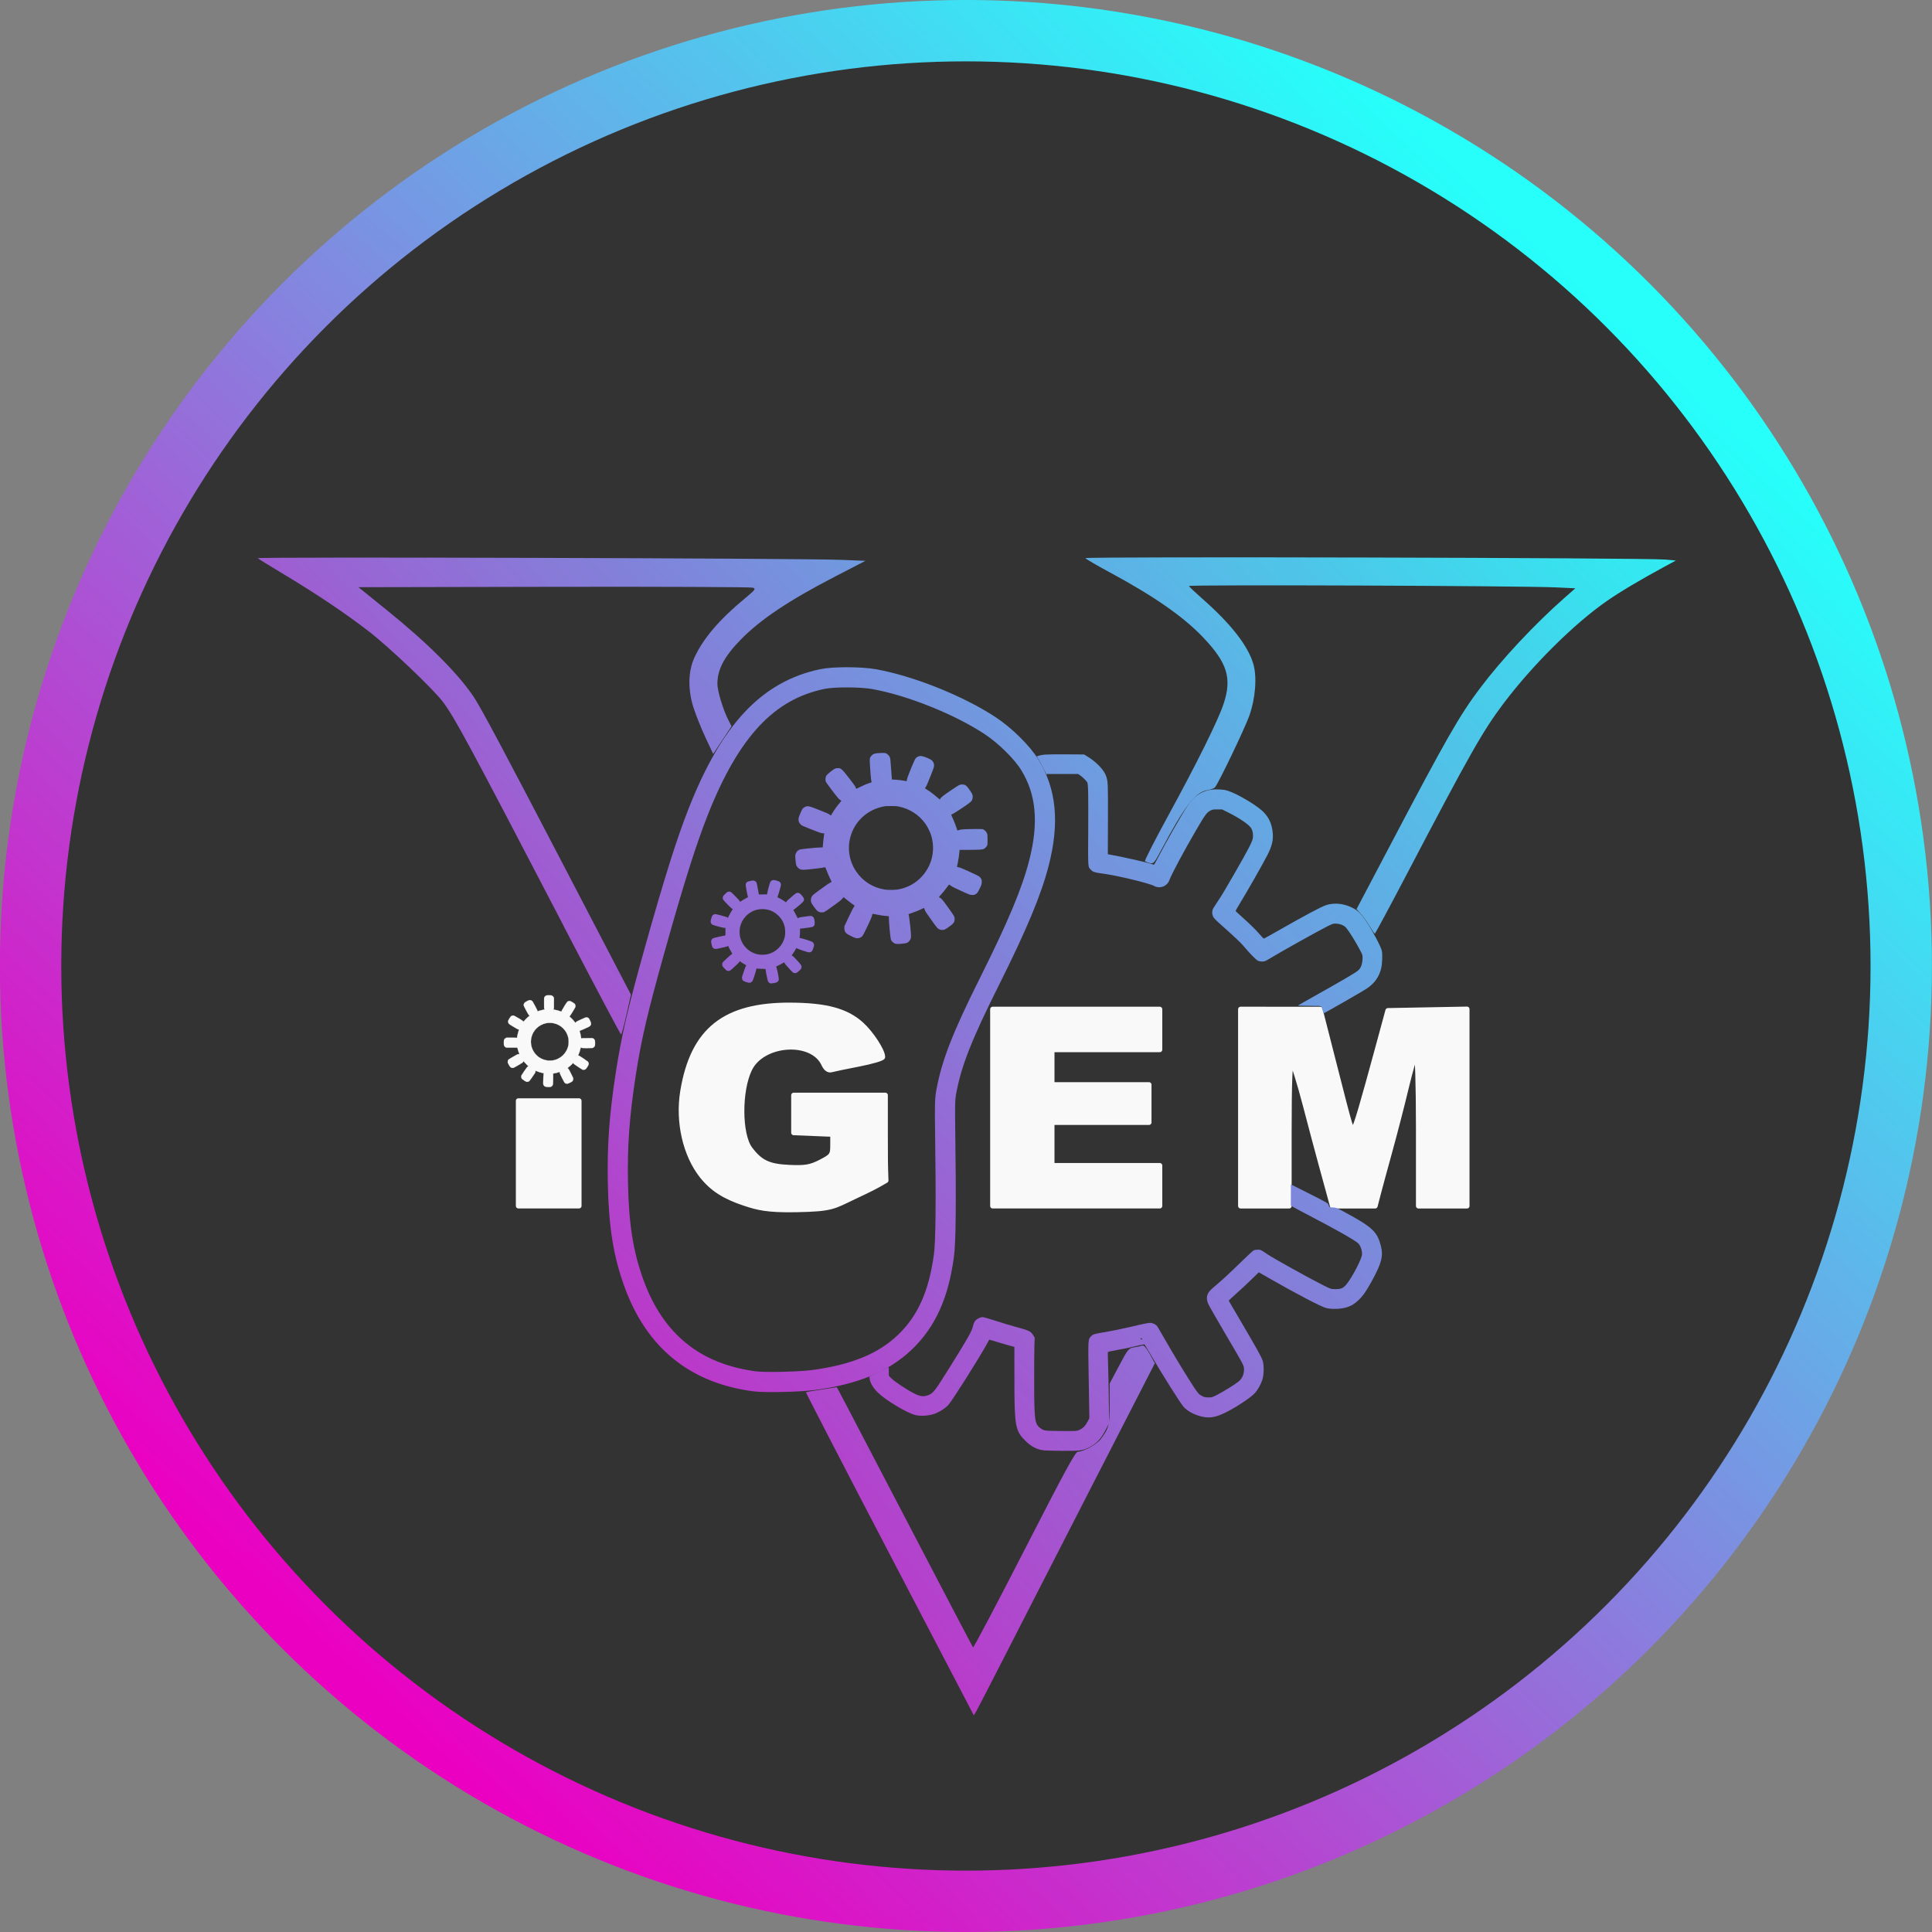 <?xml version="1.0" encoding="UTF-8"?>
<svg width="64mm" height="64mm" version="1.1" viewBox="0 0 64 64" xmlns="http://www.w3.org/2000/svg" xmlns:cc="http://creativecommons.org/ns#" xmlns:dc="http://purl.org/dc/elements/1.1/" xmlns:rdf="http://www.w3.org/1999/02/22-rdf-syntax-ns#" xmlns:xlink="http://www.w3.org/1999/xlink">
 <rect x="0" y="0" width="64" height="64" fill="#808080" stroke="none"/>
 <defs>
  <linearGradient id="linearGradient4354" x1="83.645" x2="119.4" y1="193.81" y2="164.33" gradientUnits="userSpaceOnUse" xlink:href="#linearGradient48403"/>
  <linearGradient id="linearGradient48403">
   <stop stop-color="#eb00c2" offset="0"/>
   <stop stop-color="#26fffa" offset="1"/>
  </linearGradient>
  <linearGradient id="linearGradient5158" x1="85.532" x2="118.41" y1="191.12" y2="160.13" gradientUnits="userSpaceOnUse" xlink:href="#linearGradient48403"/>
  <linearGradient id="linearGradient4342" x1="84.661" x2="118.34" y1="190.39" y2="159.7" gradientUnits="userSpaceOnUse" xlink:href="#linearGradient48403"/>
  <linearGradient id="linearGradient5166" x1="84.153" x2="119.07" y1="189.89" y2="159.99" gradientUnits="userSpaceOnUse" xlink:href="#linearGradient48403"/>
  <linearGradient id="linearGradient5170" x1="86.258" x2="117.18" y1="191.48" y2="158.53" gradientUnits="userSpaceOnUse" xlink:href="#linearGradient48403"/>
  <linearGradient id="linearGradient4350" x1="84.952" x2="118.2" y1="190.61" y2="158.97" gradientUnits="userSpaceOnUse" xlink:href="#linearGradient48403"/>
  <linearGradient id="linearGradient4883" x1="37.001" x2="79.057" y1="216.61" y2="171.84" gradientTransform="translate(-146.72 -124.9)" gradientUnits="userSpaceOnUse" xlink:href="#linearGradient48403"/>
 </defs>
 <g transform="translate(120.22 -37.396)">
  <circle cx="-88.223" cy="69.396" r="30.984" enable-background="new" fill="#333" stroke="url(#linearGradient4883)" stroke-linecap="round" stroke-width="2.033" style="paint-order:normal"/>
  <g transform="translate(-146.72 -124.9)" enable-background="new" opacity=".97">
   <g stroke-linecap="round">
    <g transform="matrix(.334 0 0 .334 23.656 148.9)" fill="#fff" opacity="1" stroke="#fff" stroke-linejoin="round" stroke-width=".5">
     <path d="m59.928 154.5v-5.212l6.014-3.8e-4v10.423l-6.014 0.001z" opacity="1"/>
     <path d="m82.382 159.46c-2.013-0.664-3.234-1.448-4.251-2.733-1.655-2.089-2.398-5.377-1.898-8.396 1.004-6.066 4.167-8.579 10.736-8.532 3.51 0.025 5.495 0.568 6.979 1.909 0.974 0.88 2.108 2.619 2.108 3.234 0 0.133-1.052 0.445-2.339 0.694-1.286 0.249-2.529 0.508-2.762 0.575-0.264 0.076-0.538-0.13-0.73-0.551-1.138-2.497-6.064-2.179-7.361 0.476-1.049 2.148-1.029 6.49 0.037 7.918 1.005 1.346 1.847 1.745 3.879 1.838 1.597 0.073 2.129-0.017 3.127-0.53 1.122-0.576 1.203-0.69 1.203-1.687v-1.069l-3.875-0.157v-3.718h9.087v4.101c0 2.383 4e-3 2.75 0.061 4.356-1.195 0.702-1.509 0.837-3.136 1.61-2.108 1.002-2.185 1.217-5.745 1.288-2.942 0.059-3.888-0.221-5.122-0.628z" opacity="1"/>
     <path d="m106.97 149.96v-9.755h16.571v4.009h-10.691v3.474h9.622v3.742h-9.622v4.276h10.691v4.009h-16.571z" opacity="1"/>
     <path d="m131.56 149.96v-9.755l7.884 2e-3 1.313 5.144c1.799 7.051 1.776 6.974 2.027 6.713 0.219-0.229 0.794-2.176 2.514-8.518l0.87-3.207 7.843-0.148v19.525h-4.811v-7.671c0-4.456-0.099-7.564-0.236-7.417-0.13 0.14-0.566 1.637-0.97 3.328-0.403 1.69-1.133 4.517-1.62 6.281s-1.018 3.718-1.179 4.343l-0.292 1.136h-4.235l-0.307-1.136c-0.169-0.625-0.539-1.978-0.823-3.007-0.284-1.029-0.984-3.661-1.557-5.849-0.572-2.188-1.168-4.106-1.325-4.263-0.202-0.202-0.285 1.838-0.285 6.985v7.27h-4.811z" opacity="1"/>
    </g>
    <path d="m44.617 198.3c-0.048-3e-3 -0.07-0.012-0.093-0.037-0.025-0.028-0.029-0.042-0.029-0.1-7.1e-5 -0.11 0.008-0.287 0.014-0.3 0.004-0.01 0.004-0.014 8.15e-4 -0.015-0.003-5.4e-4 -0.027-7e-3 -0.054-0.012-0.054-0.012-0.136-0.038-0.184-0.059l-0.032-0.014-0.003 0.029c-0.001 0.016-0.005 0.033-0.008 0.038-0.003 5e-3 -0.045 0.068-0.094 0.139-0.094 0.137-0.104 0.148-0.14 0.159-0.025 8e-3 -0.043 7e-3 -0.067-1e-3 -0.021-8e-3 -0.115-0.071-0.133-0.09-0.028-0.029-0.036-0.08-0.02-0.117 0.009-0.021 0.165-0.25 0.184-0.27 0.007-8e-3 0.02-0.018 0.029-0.023l0.017-0.01-0.054-0.053c-0.03-0.029-0.066-0.068-0.082-0.086l-0.028-0.034-0.008 0.019c-0.005 0.01-0.014 0.025-0.022 0.032-0.015 0.015-0.273 0.165-0.297 0.173-0.023 8e-3 -0.065 4e-3 -0.085-9e-3 -0.025-0.015-0.038-0.031-0.071-0.088-0.036-0.063-0.04-0.074-0.038-0.107 0.002-0.031 0.011-0.052 0.031-0.071 0.008-8e-3 0.072-0.047 0.142-0.087 0.167-0.096 0.15-0.088 0.186-0.088l0.03-6e-5 -0.006-0.014c-0.017-0.039-0.035-0.095-0.049-0.148-0.013-0.052-0.016-0.059-0.022-0.057-4e-3 1e-3 -0.086 1e-3 -0.183 1e-3l-0.175 1.4e-4 -0.02-0.01c-0.025-0.013-0.043-0.032-0.054-0.057-0.009-0.018-0.009-0.025-0.009-0.095 0-0.064 0.001-0.078 0.007-0.093 0.011-0.027 0.032-0.049 0.057-0.062l0.023-0.012 0.162 1e-3c0.089 5.4e-4 0.167 1e-3 0.174 4e-3 0.015 3e-3 0.013 7e-3 0.023-0.058 0.008-0.052 0.029-0.133 0.046-0.182l0.014-0.038h-0.013c-0.023 0-0.044-0.01-0.177-0.091-0.141-0.085-0.157-0.097-0.169-0.133-0.007-0.021-0.008-0.044-0.002-0.066 0.007-0.026 0.07-0.127 0.09-0.144 0.027-0.024 0.066-0.033 0.101-0.023 0.009 3e-3 0.076 0.041 0.151 0.085 0.101 0.06 0.139 0.085 0.15 0.098l0.015 0.018 0.029-0.035c0.037-0.044 0.1-0.107 0.141-0.139l0.032-0.025-0.021-0.02c-0.018-0.017-0.03-0.037-0.093-0.154-0.073-0.136-0.082-0.157-0.082-0.184 0-0.024 0.015-0.058 0.033-0.076 0.021-0.021 0.124-0.076 0.152-0.081 0.042-8e-3 0.088 0.012 0.112 0.049 0.018 0.028 0.144 0.264 0.151 0.282 0.003 8e-3 0.005 0.02 0.005 0.027l1.45e-4 0.013 0.06-0.019c0.033-0.01 0.088-0.025 0.122-0.032l0.061-0.012-0.02-0.036-0.001-0.169c-1e-3 -0.15-4.35e-4 -0.171 0.005-0.189 0.009-0.026 0.035-0.054 0.062-0.066 0.019-9e-3 0.025-9e-3 0.095-9e-3 0.072 0 0.076 2.2e-4 0.097 0.01 0.027 0.013 0.046 0.031 0.058 0.058l0.009 0.02-0.001 0.173-0.001 0.173-0.01 0.018-0.01 0.018 0.051 9e-3c0.058 0.01 0.142 0.033 0.189 0.052 0.017 7e-3 0.032 0.012 0.033 0.012 9.24e-4 0 0.002-5e-3 0.002-0.01 6.2e-5 -0.017 0.014-0.042 0.094-0.174 0.081-0.133 0.096-0.152 0.129-0.163 0.027-9e-3 0.059-8e-3 0.082 3e-3 0.03 0.014 0.111 0.065 0.124 0.078 0.026 0.026 0.038 0.072 0.028 0.108-0.006 0.024-0.163 0.281-0.182 0.298-0.009 8e-3 -0.016 0.015-0.016 0.016 0 1e-3 0.017 0.017 0.038 0.035 0.042 0.037 0.1 0.099 0.136 0.146l0.024 0.031 0.023-0.023c0.022-0.022 0.029-0.026 0.168-0.089 0.144-0.066 0.146-0.067 0.173-0.067 0.022-7e-5 0.032 1e-3 0.05 0.01 0.012 7e-3 0.028 0.017 0.034 0.025 0.006 8e-3 0.025 0.042 0.04 0.076 0.024 0.051 0.029 0.066 0.03 0.086 0.002 0.036-0.007 0.061-0.033 0.086-0.018 0.018-0.034 0.026-0.161 0.084-0.092 0.042-0.149 0.066-0.165 0.069-0.019 4e-3 -0.023 5e-3 -0.021 0.01 0.017 0.045 0.043 0.156 0.05 0.217 0.004 0.034 0.006 0.039 0.011 0.037 0.028-0.012 0.049-0.013 0.207-0.013h0.162l0.02 0.01c0.026 0.013 0.05 0.041 0.058 0.066 0.009 0.029 0.008 0.152-3e-4 0.177-0.008 0.024-0.028 0.046-0.054 0.06l-0.021 0.012-0.162 3e-3c-0.171 3e-3 -0.186 1e-3 -0.214-0.015l-0.016-9e-3 -0.007 0.03c-0.015 0.069-0.043 0.156-0.068 0.211-0.007 0.015-0.012 0.029-0.012 0.031 0 1e-3 0.006 4e-3 0.013 4e-3 7e-3 5e-5 0.02 4e-3 0.029 8e-3 0.029 0.013 0.264 0.173 0.279 0.19 0.025 0.028 0.034 0.063 0.026 0.098-0.005 0.02-0.063 0.114-0.086 0.139-0.025 0.026-0.074 0.04-0.11 0.03-0.011-3e-3 -0.068-0.039-0.153-0.095-0.118-0.079-0.137-0.093-0.149-0.11l-0.013-0.02-0.027 0.029c-0.038 0.041-0.074 0.073-0.123 0.11-0.037 0.029-0.041 0.033-0.034 0.036 0.004 3e-3 0.016 0.012 0.025 0.022 0.015 0.015 0.03 0.043 0.089 0.163l0.071 0.145-2.99e-4 0.027c-3.53e-4 0.034-0.014 0.064-0.038 0.084-0.009 8e-3 -0.043 0.027-0.076 0.042-0.058 0.028-0.059 0.029-0.091 0.029-0.028 0-0.034-1e-3 -0.053-0.012-0.012-7e-3 -0.025-0.017-0.031-0.023-0.005-7e-3 -0.042-0.076-0.081-0.154-0.069-0.138-0.071-0.143-0.073-0.171-0.002-0.025-0.003-0.028-0.008-0.026-0.034 0.013-0.15 0.041-0.197 0.048-0.02 3e-3 -0.021 3e-3 -0.018 0.013 0.004 0.012 0.002 0.197-0.002 0.29-0.004 0.072-0.009 0.089-0.034 0.114-0.032 0.031-0.064 0.037-0.171 0.03zm0.179-0.874c0.268-0.036 0.483-0.241 0.534-0.509 0.01-0.055 0.01-0.17 0-0.225-0.048-0.256-0.242-0.452-0.5-0.503-0.064-0.013-0.171-0.013-0.235-6e-5 -0.247 0.05-0.442 0.239-0.494 0.481-0.031 0.143-0.013 0.286 0.053 0.417 0.097 0.192 0.277 0.315 0.497 0.342 0.03 4e-3 0.107 1e-3 0.145-4e-3z" fill="#fff" opacity="1" stroke="#fff" stroke-linejoin="round" stroke-width=".007"/>
    <g transform="matrix(1.302 0 0 1.302 -73.44 -33.085)" fill="url(#linearGradient4354)" stroke="url(#linearGradient4354)">
     <g stroke-width=".104">
      <path d="m91.105 173.63c-2.426-4.662-2.787-5.33-3.084-5.719-0.258-0.337-1.359-1.383-1.88-1.786-0.595-0.459-1.312-0.941-2.151-1.445-0.35-0.21-0.653-0.397-0.674-0.416-0.042-0.037 13.8 1e-3 14.831 0.042l0.631 0.025-0.769 0.398c-1.181 0.611-1.899 1.091-2.403 1.606-0.42 0.429-0.594 0.759-0.595 1.126-2.3e-4 0.18 0.144 0.655 0.279 0.92l0.08 0.158-0.466 0.705-0.199-0.424c-0.109-0.233-0.247-0.58-0.307-0.77-0.141-0.453-0.131-0.912 0.029-1.259 0.221-0.481 0.633-0.965 1.272-1.494 0.276-0.229 0.296-0.254 0.217-0.283-0.047-0.017-2.325-0.027-5.062-0.022l-4.976 0.01 0.704 0.568c1.05 0.847 1.811 1.605 2.223 2.213 0.183 0.27 0.759 1.351 2.457 4.611l1.549 2.974-0.113 0.507c-0.062 0.279-0.124 0.507-0.138 0.507-0.014 0-0.669-1.238-1.457-2.751z" fill="url(#linearGradient5158)" opacity="1" stroke="url(#linearGradient5158)"/>
      <path d="m111.6 173.62c-0.064-0.108-0.164-0.249-0.222-0.312l-0.105-0.115 0.827-1.571c1.47-2.795 1.788-3.35 2.315-4.051 0.552-0.734 1.388-1.628 2.151-2.3l0.274-0.241-0.491-0.023c-0.864-0.041-9.356-0.073-9.341-0.035 8e-3 0.019 0.156 0.16 0.33 0.313 0.734 0.644 1.171 1.202 1.308 1.668 0.098 0.334 0.056 0.876-0.103 1.324-0.114 0.32-0.777 1.704-0.872 1.817-0.021 0.025-0.109 0.058-0.196 0.072-0.302 0.048-0.583 0.414-1.166 1.514-0.179 0.337-0.201 0.364-0.292 0.342-0.054-0.013-0.111-0.035-0.126-0.05-0.015-0.015 0.249-0.533 0.587-1.151 0.732-1.339 1.273-2.431 1.411-2.847 0.219-0.659 0.098-1.048-0.528-1.704-0.498-0.521-1.24-1.038-2.359-1.641-0.331-0.178-0.613-0.343-0.627-0.366-0.028-0.044 14.238-0.01 14.753 0.036l0.27 0.024-0.29 0.157c-0.63 0.342-1.135 0.642-1.473 0.878-0.826 0.573-1.895 1.635-2.623 2.603-0.535 0.712-0.843 1.256-2.485 4.389-0.423 0.807-0.778 1.467-0.789 1.467-0.011 2e-5 -0.072-0.088-0.137-0.197z" fill="url(#linearGradient4342)" opacity="1" stroke="url(#linearGradient4342)"/>
      <path d="m99.392 189.6c-1.178-2.257-2.135-4.109-2.127-4.115 0.008-6e-3 0.188-0.038 0.4-0.07l0.385-0.059 0.231 0.436c0.127 0.24 0.901 1.723 1.721 3.296 0.82 1.573 1.501 2.872 1.514 2.888 0.013 0.015 0.601-1.099 1.306-2.475 1.046-2.041 1.297-2.502 1.361-2.503 0.145-2e-3 0.481-0.187 0.582-0.321 0.208-0.278 0.227-0.353 0.227-0.9v-0.515l0.238-0.448c0.231-0.436 0.242-0.449 0.391-0.473 0.084-0.013 0.177-0.034 0.207-0.045 0.034-0.013 0.099 0.064 0.183 0.215l0.13 0.236-1.575 3.069c-0.866 1.688-1.873 3.655-2.238 4.37s-0.693 1.351-0.728 1.41l-0.065 0.108z" fill="url(#linearGradient5166)" opacity="1" stroke="url(#linearGradient5166)"/>
     </g>
     <path d="m95.985 185.21c-1.529-0.191-2.561-1.022-3.096-2.494-0.271-0.745-0.387-1.468-0.409-2.548-0.019-0.954 0.036-1.716 0.2-2.782 0.144-0.931 0.303-1.614 0.737-3.162 0.492-1.754 0.803-2.74 1.106-3.509 0.815-2.065 1.769-3.085 3.158-3.376 0.285-0.06 0.981-0.058 1.32 3e-3 0.923 0.166 2.154 0.659 2.947 1.181 0.384 0.253 0.815 0.678 1.012 0.998 0.421 0.684 0.495 1.475 0.233 2.497-0.187 0.729-0.547 1.591-1.26 3.017-0.692 1.383-0.961 2.069-1.095 2.786-0.038 0.202-0.042 0.334-0.031 1.066 0.025 1.762 0.015 2.772-0.032 3.12-0.135 0.999-0.444 1.683-1.001 2.212-0.54 0.514-1.275 0.816-2.322 0.955-0.347 0.046-1.21 0.067-1.466 0.035z" fill="none" opacity="1" stroke="url(#linearGradient5170)" stroke-linejoin="round" stroke-width=".513"/>
     <g>
      <path d="m99.531 174.07c-0.029-0.01-0.083-0.056-0.096-0.081-0.005-9e-3 -0.013-0.041-0.018-0.07-0.015-0.087-0.04-0.374-0.042-0.463l-1e-3 -0.083-0.039-3e-3c-0.11-0.01-0.169-0.018-0.251-0.035-0.142-0.029-0.127-0.031-0.136 0.013-0.008 0.04-0.024 0.08-0.1 0.242-0.082 0.175-0.131 0.269-0.15 0.29-0.044 0.047-0.116 0.065-0.177 0.046-0.054-0.017-0.199-0.09-0.225-0.114-0.039-0.035-0.054-0.071-0.054-0.131v-0.051l0.069-0.148c0.093-0.2 0.149-0.312 0.175-0.347 0.018-0.025 0.02-0.03 0.012-0.035-0.021-0.012-0.109-0.077-0.162-0.12-0.125-0.101-0.117-0.096-0.124-0.083-0.026 0.043-0.057 0.07-0.195 0.171-0.169 0.123-0.247 0.177-0.286 0.197-0.022 0.011-0.033 0.013-0.073 0.011-0.077-5e-3 -0.111-0.031-0.195-0.149-0.062-0.088-0.073-0.111-0.073-0.159 0-0.058 0.017-0.1 0.053-0.134 0.033-0.031 0.294-0.223 0.375-0.276 0.031-0.02 0.065-0.04 0.077-0.044 0.012-4e-3 0.021-0.011 0.021-0.015 0-4e-3 -0.02-0.05-0.045-0.101-0.025-0.051-0.059-0.132-0.077-0.18-0.018-0.048-0.036-0.088-0.04-0.09-0.005-2e-3 -0.024 1e-3 -0.043 6e-3 -0.041 0.011-0.125 0.022-0.328 0.043-0.194 0.02-0.231 0.02-0.272-4.2e-4 -0.038-0.019-0.084-0.068-0.092-0.099-0.012-0.044-0.025-0.149-0.026-0.209-1e-3 -0.054 5.01e-4 -0.064 0.015-0.094 0.021-0.045 0.041-0.067 0.077-0.087 0.026-0.014 0.046-0.018 0.135-0.028 0.193-0.022 0.359-0.036 0.415-0.036l0.056-1e-5 0.004-0.047c7e-3 -0.091 0.022-0.229 0.03-0.269l0.008-0.04-0.042-4e-3c-0.049-5e-3 -0.092-0.02-0.345-0.121-0.183-0.073-0.191-0.077-0.218-0.106-0.034-0.037-0.048-0.065-0.052-0.107-0.004-0.038 3e-3 -0.069 0.033-0.145 0.031-0.078 0.061-0.137 0.079-0.157 0.009-9e-3 0.032-0.025 0.052-0.035 0.07-0.035 0.094-0.029 0.416 0.1 0.173 0.069 0.187 0.076 0.219 0.102 0.012 0.01 0.024 0.017 0.025 0.016 1e-3 -1e-3 0.017-0.027 0.034-0.057 0.051-0.087 0.129-0.194 0.194-0.268 0.02-0.023 0.036-0.044 0.036-0.048 5.6e-5 -4e-3 -0.012-0.014-0.026-0.022-0.014-8e-3 -0.036-0.026-0.047-0.038-0.05-0.056-0.286-0.366-0.313-0.414-0.014-0.023-0.016-0.034-0.016-0.073 5.01e-4 -0.081 0.019-0.109 0.13-0.195 0.102-0.079 0.115-0.086 0.173-0.089 0.089-5e-3 0.11 0.013 0.294 0.25 0.135 0.174 0.167 0.219 0.175 0.251 0.004 0.013 9e-3 0.024 0.012 0.024 3e-3 0 0.039-0.017 0.08-0.038 0.086-0.044 0.191-0.089 0.26-0.111l0.049-0.016-4e-3 -0.019c-0.013-0.061-0.029-0.238-0.04-0.445-0.008-0.146-0.004-0.166 0.042-0.214 0.049-0.053 0.083-0.062 0.246-0.069 0.104-4e-3 0.125 8.3e-4 0.172 0.044 0.039 0.035 0.053 0.065 0.061 0.124 0.006 0.05 0.037 0.459 0.037 0.491v0.016l0.074 4e-3c0.087 5e-3 0.204 0.019 0.258 0.031 0.021 5e-3 0.041 9e-3 0.043 9e-3 0.003 0 0.007-0.014 0.009-0.032s0.013-0.056 0.024-0.086c0.04-0.111 0.132-0.335 0.164-0.401 0.036-0.074 0.052-0.091 0.106-0.111 0.057-0.022 0.092-0.016 0.239 0.043 0.099 0.04 0.143 0.084 0.156 0.156 9e-3 0.05 1e-3 0.076-0.082 0.285-0.095 0.238-0.11 0.272-0.131 0.299-0.01 0.013-0.017 0.025-0.016 0.028 1e-3 3e-3 0.027 0.019 0.056 0.037 0.069 0.042 0.17 0.118 0.253 0.191 0.036 0.032 0.068 0.058 0.07 0.058 2e-3 0 6e-3 -6e-3 8e-3 -0.014 0.01-0.037 0.085-0.096 0.34-0.265 0.157-0.104 0.159-0.105 0.215-0.105 0.083-4.1e-4 0.116 0.024 0.2 0.148 0.065 0.096 0.072 0.113 0.072 0.169 1.6e-4 0.054-0.017 0.095-0.053 0.128-0.06 0.054-0.431 0.3-0.466 0.309-0.017 4e-3 -0.026 0.01-0.026 0.016 0 5e-3 0.016 0.044 0.036 0.086 0.036 0.076 0.086 0.206 0.107 0.277 6e-3 0.021 0.014 0.038 0.018 0.038 4e-3 0 0.021-6e-3 0.039-0.013 0.044-0.017 0.145-0.023 0.394-0.025 0.195-1e-3 0.197-1e-3 0.225 0.012 0.038 0.019 0.08 0.066 0.093 0.106 9e-3 0.026 0.011 0.054 0.011 0.156 1.7e-4 0.118-1.6e-4 0.125-0.013 0.15-0.017 0.032-0.055 0.069-0.084 0.083-0.037 0.017-0.107 0.022-0.367 0.023l-0.247 1e-3 -3e-3 0.033c-0.013 0.124-0.025 0.207-0.04 0.281-0.029 0.138-0.03 0.122 7e-3 0.127 0.041 5e-3 0.079 0.02 0.227 0.087 0.191 0.086 0.295 0.137 0.317 0.156 0.011 9e-3 0.028 0.031 0.038 0.048 0.016 0.027 0.018 0.037 0.018 0.08 6e-5 0.059-5e-3 0.075-0.061 0.188-0.045 0.092-0.061 0.111-0.114 0.136-0.022 0.011-0.036 0.012-0.076 0.01-0.044-2e-3 -0.057-6e-3 -0.14-0.042-0.22-0.097-0.359-0.164-0.397-0.193-0.022-0.016-0.041-0.03-0.043-0.03-2e-3 -1.2e-4 -0.021 0.024-0.042 0.053-0.055 0.076-0.097 0.129-0.161 0.2-0.031 0.034-0.056 0.064-0.056 0.067 0 3e-3 0.011 9e-3 0.024 0.015 0.032 0.014 0.068 0.054 0.162 0.183 0.198 0.272 0.214 0.298 0.214 0.357 6e-5 0.056-0.015 0.091-0.054 0.13-0.042 0.041-0.174 0.134-0.205 0.143-0.043 0.013-0.092 0.01-0.132-9e-3 -0.044-0.021-0.053-0.031-0.17-0.193-0.16-0.222-0.195-0.275-0.203-0.311-4e-3 -0.018-9e-3 -0.035-0.011-0.037-2e-3 -3e-3 -0.032 9e-3 -0.067 0.026-0.082 0.04-0.165 0.074-0.259 0.104-0.062 0.02-0.074 0.026-0.071 0.034 0.02 0.047 0.069 0.511 0.062 0.58-0.007 0.064-0.063 0.132-0.121 0.148-0.036 0.01-0.17 0.024-0.22 0.023-0.023-1.7e-4 -0.054-4e-3 -0.068-0.01zm0.05-1.374c0.36-0.054 0.655-0.273 0.815-0.604 0.117-0.244 0.135-0.532 0.048-0.795-0.025-0.076-0.095-0.214-0.142-0.279-0.162-0.225-0.393-0.375-0.67-0.434-0.055-0.012-0.083-0.014-0.2-0.014-0.121-1.6e-4 -0.144 1e-3 -0.206 0.014-0.383 0.079-0.688 0.345-0.811 0.707-0.108 0.319-0.062 0.664 0.126 0.942 0.17 0.252 0.428 0.415 0.731 0.462 0.074 0.011 0.233 0.012 0.309 4.2e-4z" fill="url(#linearGradient4342)" opacity="1" stroke="url(#linearGradient4342)" stroke-linejoin="round" stroke-width=".128"/>
      <path d="m96.351 175.08c-0.017-8e-3 -0.044-0.031-0.051-0.046-0.01-0.019-0.056-0.238-0.061-0.291l-0.003-0.028-0.099-3e-3c-0.054-1e-3 -0.106-4e-3 -0.116-6e-3l-0.018-3e-3 -0.003 0.027c-0.003 0.027-0.076 0.254-0.093 0.287-0.009 0.019-0.038 0.041-0.062 0.047-0.023 6e-3 -0.048 2e-3 -0.101-0.015-0.082-0.028-0.103-0.048-0.106-0.102-0.002-0.03-5.01e-4 -0.035 0.04-0.153 0.041-0.12 0.052-0.149 0.065-0.164 0.006-7e-3 0.004-8e-3 -0.016-0.019-0.034-0.018-0.102-0.061-0.127-0.079l-0.022-0.017-0.007 0.017c-0.005 0.012-0.024 0.033-0.065 0.072-0.08 0.075-0.146 0.134-0.162 0.146-0.02 0.014-0.048 0.019-0.075 0.013-0.021-4e-3 -0.026-8e-3 -0.07-0.053-0.027-0.027-0.052-0.057-0.057-0.067-0.011-0.022-0.012-0.06-0.003-0.082 0.01-0.024 0.206-0.206 0.241-0.225 0.005-3e-3 0.01-7e-3 0.01-9e-3s-0.013-0.025-0.028-0.05c-0.029-0.047-0.074-0.133-0.074-0.142 0-7e-3 -2e-3 -6e-3 -0.022 4e-3 -0.019 0.01-0.246 0.062-0.288 0.066-0.041 4e-3 -0.078-0.015-0.096-0.05-0.011-0.021-0.03-0.11-0.03-0.139 0-0.043 0.027-0.078 0.07-0.09 0.056-0.016 0.267-0.062 0.285-0.062 9e-3 0 0.009-1e-3 0.009-0.097l-2e-6 -0.097-0.029-4.1e-4c-0.042-4.2e-4 -0.277-0.065-0.309-0.084-0.02-0.013-0.039-0.048-0.039-0.073-5.6e-5 -0.042 0.028-0.135 0.047-0.159 0.007-8e-3 0.021-0.019 0.031-0.024 0.033-0.016 0.05-0.014 0.224 0.034 0.092 0.025 0.11 0.031 0.125 0.042l0.012 8e-3 0.033-0.065c0.018-0.036 0.046-0.086 0.063-0.111 0.017-0.025 0.03-0.047 0.03-0.048 0-8.3e-4 -0.006-3e-3 -0.013-5e-3 -0.016-4e-3 -0.058-0.042-0.157-0.147-0.073-0.077-0.087-0.097-0.087-0.127-1.1e-4 -0.037 0.007-0.049 0.057-0.099 0.052-0.052 0.065-0.061 0.096-0.064 0.045-5e-3 0.049-2e-3 0.16 0.11 0.069 0.069 0.106 0.11 0.115 0.126l0.014 0.024 0.031-0.021c0.04-0.027 0.117-0.071 0.147-0.085 0.021-9e-3 0.023-0.012 0.021-0.02-0.014-0.045-0.051-0.238-0.056-0.292-0.003-0.034 0.002-0.051 0.022-0.074 0.018-0.021 0.039-0.03 0.106-0.042 0.053-0.01 0.064-0.011 0.081-6e-3 0.025 6e-3 0.049 0.023 0.06 0.042 0.01 0.016 0.026 0.088 0.047 0.209 0.007 0.042 0.014 0.082 0.016 0.089l0.002 0.012 0.211-2e-3 0.003-0.032c0.003-0.031 0.031-0.139 0.062-0.24 0.014-0.044 0.017-0.051 0.034-0.067 0.031-0.029 0.058-0.033 0.122-0.017 0.092 0.024 0.118 0.042 0.128 0.09 0.004 0.02 0.004 0.029-0.006 0.067-0.019 0.081-0.067 0.24-0.076 0.255-0.005 8e-3 -0.008 0.015-0.007 0.016 7.73e-4 4.2e-4 0.019 0.01 0.042 0.021 0.05 0.025 0.094 0.052 0.141 0.084 0.019 0.014 0.037 0.025 0.039 0.025 2e-3 0 0.008-9e-3 0.013-0.019 0.01-0.02 0.052-0.059 0.168-0.156 0.071-0.06 0.082-0.066 0.115-0.066 0.039 0 0.059 0.013 0.104 0.066 0.044 0.053 0.055 0.072 0.055 0.101-2.3e-4 0.043-0.017 0.063-0.146 0.171-0.08 0.068-0.098 0.081-0.113 0.088-0.006 3e-3 -0.012 7e-3 -0.012 0.01s0.013 0.025 0.028 0.05c0.015 0.025 0.04 0.071 0.054 0.101 0.014 0.03 0.027 0.056 0.027 0.057 7.52e-4 8.4e-4 0.012-3e-3 0.024-9e-3 0.024-0.011 0.088-0.023 0.237-0.041 0.082-0.01 0.095-9e-3 0.125 0.013 0.022 0.016 0.033 0.04 0.042 0.09 0.009 0.057 0.009 0.103-0.001 0.124-0.011 0.022-0.029 0.038-0.051 0.046-0.022 8e-3 -0.211 0.035-0.272 0.04l-0.043 3e-3 0.001 0.051c0.001 0.046-0.004 0.124-0.01 0.171l-0.003 0.017 0.036 5e-3c0.038 5e-3 0.24 0.07 0.282 0.091 0.019 9e-3 0.026 0.016 0.037 0.035 0.02 0.033 0.019 0.054-0.005 0.128-0.022 0.067-0.036 0.087-0.072 0.101-0.03 0.011-0.051 7e-3 -0.185-0.037-0.108-0.036-0.144-0.05-0.166-0.065-0.009-6e-3 -0.005-0.01-0.034 0.042-0.013 0.024-0.038 0.064-0.057 0.09-0.019 0.026-0.034 0.049-0.035 0.051-1e-3 2e-3 0.008 9e-3 0.019 0.014 0.021 0.01 0.054 0.043 0.155 0.155 0.059 0.066 0.074 0.089 0.076 0.116 4e-3 0.042-0.013 0.069-0.078 0.123-0.045 0.038-0.056 0.044-0.087 0.043-0.039-1.1e-4 -0.053-9e-3 -0.109-0.069-0.116-0.124-0.155-0.171-0.161-0.194-0.002-6e-3 -0.004-0.011-0.006-0.011-0.002 0-0.016 8e-3 -0.033 0.018-0.047 0.029-0.091 0.052-0.13 0.069-0.02 9e-3 -0.038 0.017-0.04 0.019-0.002 2e-3 5.01e-4 0.012 5e-3 0.022 0.019 0.043 0.067 0.293 0.061 0.315-0.006 0.022-0.016 0.038-0.034 0.054-0.014 0.012-0.024 0.017-0.055 0.024-0.078 0.018-0.111 0.021-0.133 0.012zm-0.1-0.733c0.242-0.041 0.43-0.225 0.478-0.467 0.011-0.057 0.01-0.165-0.003-0.224-0.025-0.119-0.08-0.217-0.168-0.302-0.109-0.106-0.248-0.162-0.402-0.162-0.161 0-0.307 0.062-0.42 0.179-0.077 0.08-0.127 0.175-0.15 0.285-0.012 0.058-0.013 0.166-0.002 0.223 0.048 0.241 0.238 0.428 0.476 0.468 0.049 8e-3 0.142 8e-3 0.192-1.1e-4z" fill="url(#linearGradient4342)" opacity="1" stroke="url(#linearGradient4342)" stroke-linejoin="round" stroke-width=".128"/>
      <path d="m110.41 175.77c-0.012-0.045-0.029-0.089-0.037-0.099-0.014-0.016-0.042-0.017-0.307-0.018-0.263-2.1e-4 -0.29-2e-3 -0.272-0.015 0.011-8e-3 0.175-0.102 0.365-0.208 0.786-0.441 1.095-0.622 1.161-0.682 0.069-0.062 0.105-0.171 0.106-0.316 1.7e-4 -0.072-1e-3 -0.076-0.069-0.204-0.111-0.211-0.26-0.452-0.344-0.555-0.055-0.068-0.163-0.111-0.279-0.112-0.057-2.1e-4 -0.073 5e-3 -0.2 0.068-0.221 0.109-1.227 0.671-1.46 0.816-0.054 0.034-0.116 0.067-0.137 0.073-0.048 0.015-0.128 9e-3 -0.176-0.014-0.046-0.022-0.227-0.207-0.366-0.376-0.068-0.082-0.22-0.225-0.638-0.598-0.051-0.046-0.104-0.099-0.116-0.117-0.049-0.072-0.053-0.174-0.01-0.247 0.012-0.021 0.061-0.095 0.107-0.165 0.103-0.153 0.211-0.332 0.436-0.726 0.355-0.619 0.447-0.797 0.461-0.891 0.012-0.083-3e-3 -0.18-0.038-0.244-0.048-0.089-0.292-0.258-0.583-0.403l-0.162-0.081h-0.119c-0.11 0-0.123 2e-3 -0.175 0.028-0.094 0.046-0.139 0.107-0.379 0.52-0.291 0.498-0.625 1.124-0.668 1.252-0.041 0.121-0.175 0.2-0.302 0.177-0.03-5e-3 -0.064-0.016-0.077-0.025-0.107-0.069-0.965-0.275-1.348-0.324-0.168-0.021-0.215-0.037-0.266-0.088-0.082-0.082-0.077-0.021-0.072-1.01 5e-3 -0.931 4.2e-4 -1.172-0.025-1.22-0.019-0.037-0.137-0.151-0.192-0.185l-0.042-0.026h-0.789v0.022c0 0.012-0.037-0.053-0.083-0.145-0.046-0.092-0.105-0.203-0.132-0.246l-0.05-0.079 0.055-0.017c0.102-0.032 0.221-0.038 0.693-0.035l0.459 3e-3 0.074 0.044c0.243 0.146 0.442 0.357 0.492 0.518 0.043 0.14 0.045 0.188 0.042 1.106l-3e-3 0.87 0.023 4e-3c0.456 0.084 1.07 0.226 1.142 0.263 0.011 6e-3 0.035-0.032 0.105-0.168 0.207-0.4 0.605-1.098 0.756-1.327 0.082-0.124 0.148-0.197 0.234-0.261 0.171-0.127 0.343-0.173 0.592-0.158 0.099 6e-3 0.143 0.014 0.214 0.037 0.219 0.073 0.652 0.324 0.842 0.488 0.169 0.146 0.259 0.32 0.285 0.552 0.023 0.201-0.013 0.357-0.133 0.591-0.126 0.246-0.488 0.882-0.705 1.239-0.105 0.173-0.11 0.182-0.093 0.198 0.01 9e-3 0.073 0.067 0.141 0.128 0.254 0.23 0.339 0.314 0.446 0.436 0.06 0.069 0.114 0.126 0.119 0.126 5e-3 0 0.137-0.073 0.292-0.161 0.747-0.426 1.161-0.648 1.291-0.691 0.205-0.068 0.447-0.045 0.666 0.064 0.148 0.074 0.223 0.147 0.361 0.353 0.155 0.231 0.363 0.623 0.392 0.74 0.022 0.088 0.013 0.334-0.016 0.453-0.054 0.222-0.178 0.391-0.38 0.521-0.124 0.08-1.07 0.623-1.085 0.623-2e-3 0-0.013-0.037-0.025-0.081z" fill="url(#linearGradient4350)" opacity="1" stroke="url(#linearGradient4350)" stroke-width=".023"/>
      <path d="m103.3 186.96c-0.165-0.019-0.311-0.097-0.461-0.248-0.25-0.252-0.271-0.369-0.271-1.579l-2.1e-4 -0.803-0.098-0.025c-0.054-0.014-0.197-0.056-0.319-0.093-0.122-0.038-0.223-0.067-0.224-0.064-1e-3 2e-3 -0.039 0.07-0.083 0.15-0.197 0.355-0.833 1.362-0.948 1.499-0.075 0.089-0.231 0.191-0.368 0.238-0.143 0.05-0.347 0.062-0.478 0.03-0.224-0.056-0.759-0.378-0.964-0.58-0.112-0.111-0.185-0.235-0.201-0.343l-0.008-0.055 0.241-0.118c0.133-0.065 0.244-0.12 0.248-0.122 0.004-2e-3 7e-3 0.046 7e-3 0.107v0.111l0.063 0.064c0.083 0.085 0.401 0.297 0.579 0.385 0.158 0.079 0.236 0.089 0.354 0.047 0.13-0.046 0.172-0.099 0.554-0.712 0.462-0.739 0.564-0.919 0.59-1.043 9e-3 -0.043 0.03-0.099 0.047-0.124 0.036-0.054 0.136-0.109 0.199-0.109 0.024 0 0.167 0.041 0.319 0.09s0.358 0.113 0.459 0.14c0.418 0.114 0.44 0.123 0.507 0.229l0.04 0.063-7e-3 0.195c-4e-3 0.107-7e-3 0.525-6e-3 0.927 1e-3 0.96 0.015 1.069 0.143 1.169 0.103 0.081 0.091 0.079 0.529 0.084 0.406 4e-3 0.408 4e-3 0.481-0.029 0.091-0.042 0.148-0.1 0.206-0.209l0.045-0.085-0.016-0.974c-0.018-1.069-0.02-1.029 0.064-1.116 0.047-0.05 0.075-0.057 0.375-0.107 0.139-0.023 0.403-0.077 0.586-0.12 0.464-0.109 0.52-0.119 0.581-0.105 0.062 0.014 0.111 0.044 0.142 0.088 0.012 0.017 0.103 0.173 0.201 0.345 0.207 0.364 0.562 0.949 0.729 1.2 0.103 0.154 0.124 0.179 0.193 0.216 0.064 0.035 0.092 0.042 0.174 0.042 0.092 1.1e-4 0.106-4e-3 0.245-0.078 0.165-0.088 0.402-0.235 0.508-0.315 0.098-0.074 0.153-0.187 0.153-0.311 5e-5 -0.108 0.015-0.08-0.52-0.99-0.196-0.334-0.373-0.644-0.392-0.69-0.042-0.101-0.043-0.174-5e-3 -0.259 0.023-0.051 0.072-0.101 0.25-0.251 0.122-0.103 0.369-0.332 0.55-0.511 0.181-0.178 0.346-0.331 0.367-0.339 0.021-8e-3 0.068-0.015 0.104-0.015 0.067 0 0.07 1e-3 0.241 0.117 0.148 0.101 1.096 0.627 1.433 0.795 0.181 0.091 0.184 0.092 0.297 0.092 0.158 0 0.214-0.029 0.31-0.159 0.146-0.197 0.357-0.609 0.367-0.719 9e-3 -0.096-0.04-0.238-0.101-0.291-0.098-0.086-0.553-0.344-1.249-0.707-0.173-0.09-0.347-0.183-0.387-0.207l-0.073-0.043v-0.539l0.473 0.238c0.419 0.211 0.474 0.242 0.482 0.276 0.015 0.062 0.033 0.073 0.116 0.073 0.07 0 0.097 0.011 0.288 0.114 0.714 0.386 0.834 0.497 0.929 0.858 0.069 0.262 0.022 0.443-0.231 0.905-0.137 0.251-0.226 0.377-0.34 0.484-0.113 0.106-0.202 0.156-0.344 0.192-0.134 0.034-0.354 0.037-0.474 6e-3 -0.132-0.034-0.727-0.345-1.429-0.746l-0.286-0.163-0.209 0.203c-0.115 0.112-0.288 0.272-0.384 0.356-0.096 0.084-0.173 0.158-0.171 0.164 2e-3 6e-3 0.139 0.242 0.306 0.524 0.394 0.669 0.531 0.915 0.559 1.009 0.031 0.104 0.03 0.326-2e-3 0.446-0.035 0.13-0.125 0.294-0.208 0.38-0.079 0.082-0.26 0.211-0.477 0.342-0.422 0.253-0.626 0.309-0.889 0.241-0.177-0.045-0.347-0.14-0.439-0.244-0.086-0.098-0.529-0.801-0.844-1.34-0.076-0.13-0.143-0.241-0.148-0.246-5e-3 -5e-3 -0.097 0.012-0.204 0.038-0.107 0.026-0.216 0.051-0.241 0.055-0.025 4e-3 -0.122 0.022-0.216 0.041s-0.194 0.038-0.223 0.043c-0.042 7e-3 -0.052 0.015-0.052 0.04 1.7e-4 0.017 6e-3 0.241 0.013 0.498 7e-3 0.257 0.014 0.652 0.016 0.879l3e-3 0.411-0.074 0.144c-0.131 0.255-0.239 0.372-0.436 0.471-0.161 0.081-0.222 0.089-0.667 0.087-0.219-8.4e-4 -0.445-7e-3 -0.502-0.013zm2.516-2.836c-4e-3 -0.011-0.017-0.016-0.029-0.012-0.017 7e-3 -0.018 0.01-2e-3 0.02 0.028 0.018 0.04 0.015 0.031-8e-3z" fill="url(#linearGradient4350)" opacity="1" stroke="url(#linearGradient4350)" stroke-width=".032"/>
     </g>
    </g>
   </g>
  </g>
 </g>
</svg>
